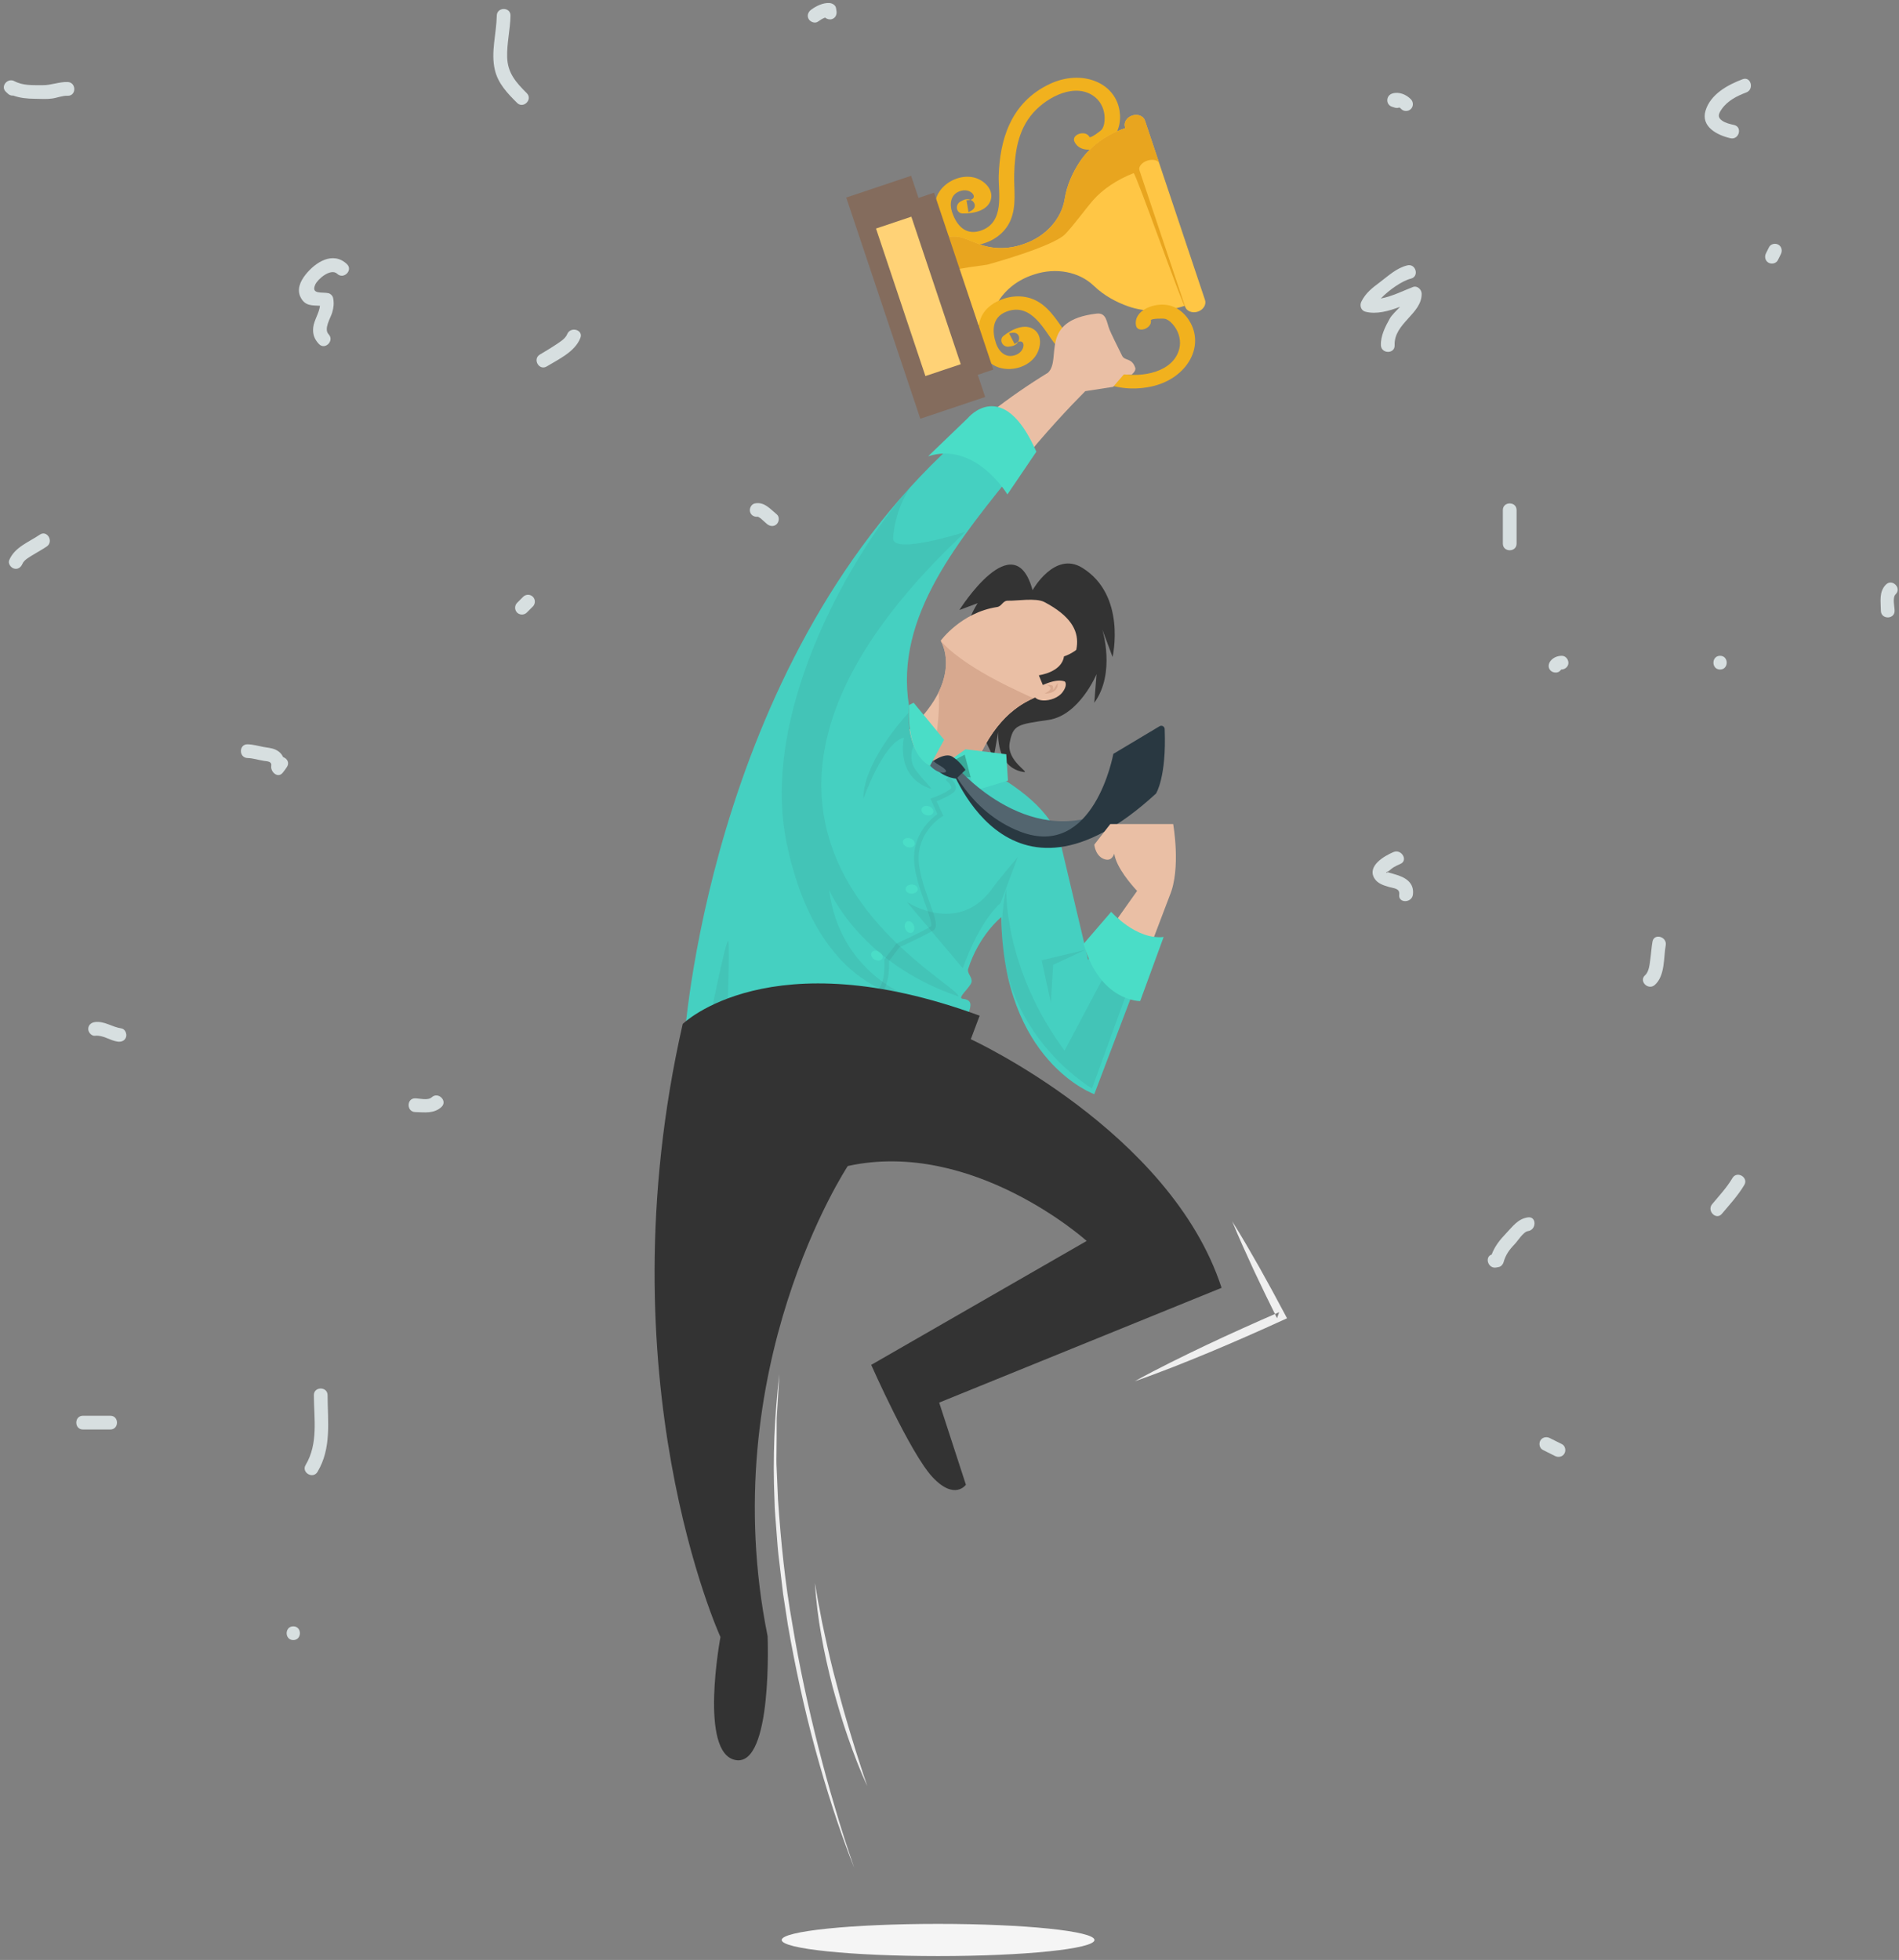 <?xml version="1.0" encoding="UTF-8"?>
<svg width="438px" height="452px" viewBox="0 0 438 452" version="1.1" xmlns="http://www.w3.org/2000/svg" xmlns:xlink="http://www.w3.org/1999/xlink">
    <rect x="0" y="0" width="438" height="452" fill="#808080" stroke="none"/>
    <!-- Generator: Sketch 56.2 (81672) - https://sketch.com -->
    <title>Group 278</title>
    <desc>Created with Sketch.</desc>
    <defs>
        <polygon id="path-1" points="0.067 0.554 23.534 230.428 37.135 230.428 60.604 0.554"></polygon>
        <polygon id="path-3" points="23.633 0.661 0.067 230.502 60.858 230.502 37.291 0.661"></polygon>
        <polygon id="path-5" points="0.106 24.093 0.106 37.697 229.935 61.169 229.935 0.62"></polygon>
        <polygon id="path-7" points="0 61.425 229.261 37.854 229.261 24.194 0 0.622"></polygon>
        <polygon id="path-9" points="10.485 189.142 0.869 179.523 146.501 0.672 189.301 43.481"></polygon>
        <polygon id="path-11" points="178.671 0.367 188.273 9.97 42.856 188.557 0.119 145.813"></polygon>
        <polygon id="path-13" points="0.869 9.993 10.485 0.368 189.301 146.148 146.501 188.991"></polygon>
        <polygon id="path-15" points="188.273 179.258 178.671 188.862 0.119 43.417 42.856 0.671"></polygon>
    </defs>
    <g id="Page-1" stroke="none" stroke-width="1" fill="none" fill-rule="evenodd">
        <g id="web---Esqueci-como-entrar---Educador---email---sucesso" transform="translate(-234, -104)">
            <g id="Group-2" transform="translate(193, 82)">
                <g id="Group-278">
                    <g>
                        <g id="Group-3" transform="translate(226.888, 0)">
                            <mask id="mask-2" fill="white">
                                <use xlink:href="#path-1"></use>
                            </mask>
                            <g id="Clip-2"></g>
                            <polygon id="Fill-1" mask="url(#mask-2)" points="0.067 0.554 23.534 230.428 37.135 230.428 60.604 0.554"></polygon>
                        </g>
                        <g id="Group-6" transform="translate(226.888, 285.466)">
                            <mask id="mask-4" fill="white">
                                <use xlink:href="#path-3"></use>
                            </mask>
                            <g id="Clip-5"></g>
                            <polygon id="Fill-4" mask="url(#mask-4)" points="23.633 0.661 0.067 230.502 60.858 230.502 37.291 0.661"></polygon>
                        </g>
                        <g id="Group-9" transform="translate(272.51, 227.832)">
                            <mask id="mask-6" fill="white">
                                <use xlink:href="#path-5"></use>
                            </mask>
                            <g id="Clip-8"></g>
                            <polygon id="Fill-7" mask="url(#mask-6)" points="0.106 24.093 0.106 37.697 229.935 61.169 229.935 0.62"></polygon>
                        </g>
                        <g id="Group-12" transform="translate(0, 226.932)">
                            <mask id="mask-8" fill="white">
                                <use xlink:href="#path-7"></use>
                            </mask>
                            <g id="Clip-11"></g>
                            <polygon id="Fill-10" mask="url(#mask-8)" points="0 61.425 229.261 37.854 229.261 24.194 0 0.622"></polygon>
                        </g>
                        <g id="Group-15" transform="translate(271.005, 54.031)">
                            <mask id="mask-10" fill="white">
                                <use xlink:href="#path-9"></use>
                            </mask>
                            <g id="Clip-14"></g>
                            <polygon id="Fill-13" mask="url(#mask-10)" points="10.485 189.142 0.869 179.523 146.501 0.672 189.301 43.481"></polygon>
                        </g>
                        <g id="Group-18" transform="translate(54.021, 272.859)">
                            <mask id="mask-12" fill="white">
                                <use xlink:href="#path-11"></use>
                            </mask>
                            <g id="Clip-17"></g>
                            <polygon id="Fill-16" mask="url(#mask-12)" points="178.671 0.367 188.273 9.97 42.856 188.557 0.119 145.813"></polygon>
                        </g>
                        <g id="Group-21" transform="translate(271.005, 272.859)">
                            <mask id="mask-14" fill="white">
                                <use xlink:href="#path-13"></use>
                            </mask>
                            <g id="Clip-20"></g>
                            <polygon id="Fill-19" mask="url(#mask-14)" points="0.869 9.993 10.485 0.368 189.301 146.148 146.501 188.991"></polygon>
                        </g>
                        <g id="Group-24" transform="translate(54.021, 54.031)">
                            <mask id="mask-16" fill="white">
                                <use xlink:href="#path-15"></use>
                            </mask>
                            <g id="Clip-23"></g>
                            <polygon id="Fill-22" mask="url(#mask-16)" points="188.273 179.258 178.671 188.862 0.119 43.417 42.856 0.671"></polygon>
                        </g>
                        <g id="Group-277" transform="translate(41.416, 22.513)">
                            <path d="M237.738,135.599 C237.738,135.599 242.816,126.515 249.164,130.408 C259.492,136.743 256.196,150.996 256.196,150.996 L253.823,144.661 C253.823,144.661 256.987,154.691 251.977,161.554 L252.505,154.955 C252.505,154.955 248.549,164.457 241.429,165.513 C234.31,166.569 233.255,166.569 232.464,170.792 C231.673,175.015 237.461,177.822 235.628,177.523 C229.168,176.467 229.827,168.285 229.827,168.285 L228.772,174.223 C228.772,174.223 220.598,158.386 221.125,150.996 C221.653,143.605 225.081,138.59 225.081,138.59 L220.862,140.174 C220.862,140.174 233.519,120.027 237.738,135.599" id="Fill-25" fill="#333333"></path>
                            <path d="M243.969,157.619 C247.354,151.497 252.505,144.662 240.462,138.327 C238.523,137.306 233.933,138.096 232.113,138.019 C230.842,137.965 230.694,139.308 229.556,139.482 C221.249,140.747 216.549,147.253 216.549,147.253 C216.549,147.253 224.165,158.914 201.513,173.716 C198.866,175.446 217.77,205.078 219.631,194.108 C225.959,156.804 241.936,161.295 243.969,157.619" id="Fill-27" fill="#EABFA5"></path>
                            <path d="M216.058,159.166 C216.952,167.828 212.075,186.887 210.912,191.258 C211.065,191.442 211.219,191.624 211.372,191.802 L221.14,186.687 C225.589,168.212 232.764,162.834 237.926,160.527 C235.962,159.627 233.947,158.675 231.937,157.683 C219.807,151.7 216.548,147.253 216.548,147.253 C216.548,147.253 219.605,151.952 216.058,159.166" id="Fill-39" fill="#D8A98F"></path>
                            <path d="M244.066,155.835 C244.066,155.835 246.616,156.451 244.681,159.09 C242.748,161.73 236.771,161.819 238.265,158.475 C239.76,155.131 244.066,155.835 244.066,155.835" id="Fill-41" fill="#EABFA5"></path>
                            <path d="M243.539,157.001 C243.539,157.001 243.935,159.443 240.507,159.443 C240.507,159.443 242.155,158.717 241.825,158.057 C241.496,157.397 240.572,157.462 240.572,157.462 C240.572,157.462 242.287,157.33 242.419,157.726 C242.551,158.122 242.484,158.65 242.484,158.65 L243.539,157.001 Z" id="Fill-55" fill="#D8A98F"></path>
                            <path d="M239.188,155.219 C239.188,155.219 244.462,154.56 244.989,150.864 C244.989,150.864 246.967,150.292 248.725,148.621 C250.36,147.067 245.912,157.199 245.912,157.199 C245.912,157.199 244.857,155.351 240.111,157.463 L239.188,155.219 Z" id="Fill-57" fill="#333333"></path>
                            <path d="M247.428,32.227 C248.763,34.832 252.543,34.292 255.086,32.422 C257.65,30.539 258.215,27.521 257.805,25.001 C256.724,18.36 248.96,15.445 241.723,18.847 C232.476,23.192 230.192,32.084 229.936,39.981 C229.81,43.861 231.49,50.954 225.575,52.749 C221.839,53.883 219.959,50.807 219.151,48.329 C218.609,46.664 218.684,44.156 221.321,43.47 C223.864,42.809 225.681,45.73 222.501,45.663 C222.656,46.581 222.811,47.5 222.967,48.418 C223.151,48.323 223.335,48.228 223.52,48.134 C225.584,47.074 223.738,44.622 221.68,45.679 C221.496,45.774 221.311,45.869 221.127,45.963 C219.816,46.636 220.09,48.687 221.593,48.718 C224.073,48.771 227.358,48.116 228.112,45.554 C228.823,43.141 226.45,40.86 224,40.372 C221.097,39.794 217.884,41.272 216.287,43.621 C214.314,46.525 215.513,49.853 217.098,52.344 C218.746,54.931 221.248,56.586 225.005,55.97 C228.486,55.4 231.376,53.259 232.633,50.358 C234.13,46.902 233.4,43.105 233.508,39.629 C233.656,34.911 234.246,29.605 237.89,25.494 C241.252,21.703 247.807,18.389 252.148,21.883 C253.61,23.061 254.368,24.931 254.367,26.734 C254.367,27.562 254.271,28.535 253.744,29.312 C253.497,29.676 251.069,31.464 250.869,31.073 C249.991,29.359 246.54,30.492 247.428,32.227" id="Fill-59" fill="#F1B11E"></path>
                            <path d="M277.519,68.677 L271.542,50.829 L269.632,45.126 L263.655,27.277 C263.301,26.222 261.988,25.712 260.721,26.137 C259.456,26.562 258.714,27.762 259.067,28.816 L259.139,29.029 L259.139,29.029 C254.788,30.489 251.005,33.23 248.656,36.77 C247.107,39.104 245.692,42.026 245.157,45.381 C244.428,49.957 240.8,54.064 235.701,55.774 L235.373,55.885 C232.038,57.003 228.471,56.973 225.456,55.801 L222.041,54.474 C220.565,53.901 218.82,53.886 217.188,54.434 L219.683,61.886 L221.594,67.588 L224.089,75.041 C225.721,74.493 227.105,73.429 227.937,72.081 L229.863,68.962 C231.563,66.207 234.392,64.031 237.726,62.912 L238.054,62.802 C243.154,61.091 248.522,62.179 251.858,65.39 C254.305,67.744 257.194,69.223 259.835,70.151 C263.841,71.559 268.511,71.464 272.862,70.004 L272.862,70.004 L272.932,70.216 C273.286,71.271 274.599,71.781 275.866,71.356 C277.132,70.931 277.873,69.731 277.519,68.677" id="Fill-61" fill="#FFC645"></path>
                            <path d="M245.256,53.492 C247,51.717 249.972,47.657 251.654,45.722 C253.929,43.104 257.269,40.897 261.05,39.415 C261.509,39.235 272.501,70.493 272.972,70.335 L262.447,38.907 L262.393,38.746 C262.127,37.949 262.937,36.959 264.203,36.534 C265.47,36.108 266.714,36.41 266.981,37.208 L263.655,27.277 C263.302,26.223 261.988,25.713 260.722,26.137 C259.455,26.563 258.714,27.762 259.068,28.817 L259.138,29.029 L259.138,29.029 C254.789,30.488 251.005,33.23 248.656,36.77 C247.108,39.103 245.692,42.027 245.157,45.381 C244.428,49.956 240.8,54.063 235.701,55.774 L235.372,55.884 C232.038,57.003 228.471,56.974 225.455,55.802 L222.04,54.475 C220.566,53.901 218.82,53.886 217.188,54.433 L219.664,61.828 C221.295,61.28 224.34,60.974 227.307,60.524 C227.307,60.524 242.368,56.429 245.256,53.492" id="Fill-63" fill="#E8A51F"></path>
                            <path d="M261.591,74.517 C261.087,71.633 264.43,69.783 267.584,69.74 C270.764,69.697 273.032,71.763 274.222,74.021 C277.358,79.974 272.917,86.983 265.096,88.636 C255.1,90.746 247.923,85.029 242.964,78.882 C240.528,75.863 237.596,69.189 231.795,71.326 C228.132,72.674 228.484,76.263 229.332,78.728 C229.902,80.384 231.471,82.339 233.989,81.296 C236.416,80.289 236.107,76.861 233.61,78.834 C233.181,78.007 232.752,77.181 232.322,76.355 C232.527,76.319 232.731,76.283 232.935,76.247 C235.221,75.848 235.224,78.918 232.946,79.316 C232.741,79.352 232.538,79.388 232.333,79.423 C230.882,79.677 229.866,77.875 231.045,76.944 C232.992,75.406 236.009,73.945 238.153,75.535 C240.173,77.033 239.653,80.284 237.992,82.152 C236.024,84.365 232.57,85.124 229.882,84.212 C226.557,83.085 225.511,79.706 225.277,76.762 C225.033,73.705 226.033,70.874 229.402,69.098 C232.523,67.453 236.117,67.419 238.867,68.975 C242.143,70.83 243.847,74.3 246.027,77.008 C248.986,80.683 252.651,84.561 258.034,85.644 C262.999,86.641 270.225,85.33 271.585,79.923 C272.043,78.102 271.522,76.151 270.435,74.714 C269.936,74.053 269.274,73.334 268.386,73.032 C267.97,72.891 264.956,72.93 265.032,73.363 C265.363,75.258 261.927,76.436 261.591,74.517" id="Fill-65" fill="#F1B11E"></path>
                            <polygon id="Fill-165" fill="#846C5D" points="221.933 86.996 208.268 46.194 215.028 43.926 228.694 84.728"></polygon>
                            <polygon id="Fill-167" fill="#846C5D" points="209.726 40.027 226.81 91.038 211.852 96.058 194.768 45.046"></polygon>
                            <polygon id="Fill-169" fill="#FFD276" points="209.784 49.458 221.178 83.478 213.027 86.213 201.633 52.193"></polygon>
                            <path d="M265.482,216.277 C261.728,215.469 259.153,213.404 257.418,211.206 L250.571,220.854 L244.242,194.108 C242.358,186.563 234.117,180.584 226.158,176.432 C208.336,181.746 208.925,165.527 209.259,162.346 C205.801,141.48 221.077,123.732 234.429,107.041 L219.454,101.902 C162.6,153.849 157.346,240.175 157.346,240.175 L226.303,250.414 C215.588,237.57 227.717,230.533 221.579,229.817 C220.277,229.666 223.441,227.131 223.674,225.957 C223.895,224.845 222.57,223.931 222.888,222.939 C225.417,215.041 230.53,211.001 230.53,211.001 C230.927,244.37 251.977,251.824 251.977,251.824 L265.482,216.277 Z" id="Fill-171" fill="#45D0C1"></path>
                            <path d="M202.37,218.966 C201.697,218.578 200.916,218.672 200.625,219.177 C200.334,219.682 200.643,220.407 201.316,220.795 C201.989,221.184 202.769,221.09 203.061,220.585 C203.352,220.079 203.043,219.355 202.37,218.966 M208.838,211.974 C208.297,212.189 208.091,212.95 208.378,213.672 C208.665,214.395 209.336,214.806 209.878,214.59 C210.419,214.375 210.625,213.615 210.338,212.891 C210.051,212.169 209.38,211.759 208.838,211.974 M209.863,203.472 C209.087,203.472 208.457,203.945 208.457,204.527 C208.457,205.111 209.087,205.583 209.863,205.583 C210.641,205.583 211.271,205.111 211.271,204.527 C211.271,203.945 210.641,203.472 209.863,203.472 M210.549,194.252 C210.72,193.694 210.257,193.057 209.514,192.828 C208.772,192.6 208.031,192.867 207.86,193.425 C207.689,193.982 208.153,194.619 208.895,194.847 C209.637,195.075 210.377,194.809 210.549,194.252 M213.799,185.438 C213.057,185.21 212.316,185.477 212.145,186.034 C211.974,186.592 212.437,187.228 213.18,187.456 C213.922,187.685 214.663,187.418 214.834,186.861 C215.004,186.304 214.541,185.667 213.799,185.438" id="Fill-173" fill="#4ADDC7"></path>
                            <path d="M201.575,229.103 L201.32,228.079 C203.557,227.518 203.694,222.763 203.558,220.977 L203.543,220.775 L206.383,217.08 L206.501,217.025 C206.564,216.996 212.81,214.128 214.34,213.107 C214.688,212.704 213.715,209.986 213.004,208.002 C211.785,204.6 210.269,200.369 210.413,196.895 C210.646,191.315 214.531,188.127 215.809,187.225 L214.177,183.684 L214.716,183.488 C214.744,183.478 217.551,182.449 218.785,181.461 C218.963,181.318 218.987,181.197 218.986,181.096 C218.983,180.54 218.142,179.704 217.735,179.386 L218.384,178.553 C218.553,178.684 220.033,179.871 220.041,181.088 C220.044,181.556 219.837,181.969 219.444,182.285 C218.415,183.11 216.533,183.91 215.611,184.275 L217.155,187.623 L216.75,187.867 C216.7,187.898 211.716,190.977 211.467,196.939 C211.331,200.206 212.808,204.331 213.996,207.645 C215.25,211.148 216.009,213.262 214.924,213.985 C213.428,214.984 207.965,217.514 207.06,217.931 L204.624,221.101 C204.688,222.315 204.837,228.287 201.575,229.103" id="Fill-175" fill="#293841" opacity="0.081"></path>
                            <path d="M258.833,215.927 L245.121,241.794 C230.882,222.526 231.673,204.314 231.673,204.314 C225.344,235.195 251.45,250.504 251.45,250.504 L262.788,219.359 L258.833,215.927 Z" id="Fill-177" fill="#293841" opacity="0.081"></path>
                            <path d="M162.674,237.747 C163.025,241.97 167.244,235.987 167.244,235.987 C167.244,235.987 167.947,218.743 167.596,216.631 C167.244,214.52 162.674,237.747 162.674,237.747" id="Fill-179" fill="#293841" opacity="0.081"></path>
                            <path d="M220.686,229.301 C220.265,225.52 148.61,191.116 222.268,122.138 C222.268,122.138 205.263,127.616 205.568,123.545 C206.095,116.508 209.558,111.832 209.558,111.832 C197.614,124.959 174.483,162.604 181.044,194.019 C188.339,228.949 209.611,229.477 209.611,229.477 C209.611,229.477 193.262,224.022 190.801,204.666 C190.801,204.666 197.832,221.559 220.686,229.301" id="Fill-181" fill="#293841" opacity="0.081"></path>
                            <path d="M214.137,181.35 C215.188,181.706 210.642,177.721 210.05,175.675 C209.533,173.888 209.885,172.383 210.336,171.352 C209.26,168.668 209.109,165.713 209.166,163.814 C206.655,166.58 198.711,175.948 198.711,183.726 C198.711,183.726 203.326,170.66 208.072,169.605 C208.072,169.605 205.963,178.579 214.137,181.35" id="Fill-183" fill="#293841" opacity="0.081"></path>
                            <path d="M228.509,204.314 C220.598,215.399 208.732,207.481 208.732,207.481 L221.653,222.79 C221.653,222.79 225.081,212.496 230.354,207.745 L234.31,197.187 C234.31,197.187 230.167,201.99 228.509,204.314" id="Fill-185" fill="#293841" opacity="0.081"></path>
                            <polygon id="Fill-187" fill="#293841" opacity="0.081" points="242.484 221.998 249.868 218.567 239.847 220.942 241.957 230.708"></polygon>
                            <path d="M218.356,175.939 L219.016,174.62 L222.576,173.036 L226.992,174.686 L229.827,178.909 C229.827,178.909 221.85,179.107 219.675,178.051 C217.499,176.995 218.356,175.939 218.356,175.939" id="Fill-189" fill="#39AA99"></path>
                            <polygon id="Fill-191" fill="#4ADDC7" points="216.115 176.687 222.092 173.52 224.29 181.879 232.068 179.503 231.673 173.432 222.268 172.288"></polygon>
                            <path d="M220.466,176.599 C220.466,176.599 237.87,197.055 257.515,185.177 C257.515,185.177 249.472,195.867 240.111,193.888 C230.75,191.908 221.125,182.802 219.675,177.787 L220.466,176.599 Z" id="Fill-193" fill="#53656F"></path>
                            <path d="M218.4,175.104 C218.4,175.104 231.409,214.519 266.216,182.494 C266.216,182.494 268.663,178.74 268.215,167.614 C268.191,167.021 267.547,166.666 267.039,166.97 L256.372,173.344 C256.372,173.344 251.958,197.811 234.925,191.292 C222.971,186.717 218.4,175.104 218.4,175.104" id="Fill-195" fill="#293841"></path>
                            <path d="M214.269,175.367 C214.269,175.367 217.434,172.904 219.192,173.96 C220.949,175.016 222.268,177.039 222.268,177.039 L220.158,179.063 C220.158,179.063 216.466,178.886 214.269,175.367" id="Fill-197" fill="#293841"></path>
                            <path d="M212.599,170.352 C212.599,170.352 212.599,173.871 216.115,175.895 C216.115,175.895 218.84,177.391 217.346,177.655 C215.851,177.919 213.478,176.159 212.423,173.344 C211.368,170.529 212.599,170.352 212.599,170.352" id="Fill-199" fill="#53656F"></path>
                            <path d="M214.093,176.071 L217.345,170.088 L210.314,161.554 L209.259,162.082 C209.259,162.082 208.292,173.255 214.093,176.071" id="Fill-201" fill="#4ADDC7"></path>
                            <path d="M219.454,101.902 L234.429,107.041 C234.429,107.042 234.428,107.044 234.427,107.045 C240.593,99.335 246.41,93.204 249.897,89.697 L256.328,88.704 L258.79,85.845 L260.591,85.89 C260.591,85.89 261.67,85.04 261.426,84.306 C260.635,81.931 259.018,82.785 258.394,81.535 C257.223,79.192 255.935,76.57 255.493,75.507 C254.808,73.862 254.851,71.536 252.504,71.812 C239.056,73.396 244.593,82.37 241.284,85.455 C232.193,91.008 224.091,97.398 216.85,104.34 C217.706,103.519 218.573,102.706 219.454,101.902" id="Fill-203" fill="#EABFA5"></path>
                            <path d="M270.172,189.533 L255.669,189.533 L251.977,194.284 C251.977,194.284 252.241,197.187 254.614,197.715 C255.679,197.951 256.264,197.231 256.588,196.365 C257.057,199.594 260.65,203.66 261.858,204.949 L257.418,211.207 C259.153,213.404 261.728,215.468 265.482,216.278 L269.381,206.017 C272.018,199.8 270.172,189.533 270.172,189.533" id="Fill-205" fill="#EABFA5"></path>
                            <path d="M157.048,235.635 C157.048,235.635 177.089,215.927 225.539,233.728 L223.498,239.154 C223.498,239.154 269.574,260.32 281.339,296.488 L216.204,322.955 L222.367,341.9 C222.367,341.9 219.766,345.606 214.654,340.129 C209.542,334.651 200.528,314.254 200.528,314.254 L250.226,285.674 C250.226,285.674 223.996,262.078 195.125,268.392 C195.125,268.392 164.184,315.146 176.63,376.809 C176.63,376.809 177.851,406.889 169.277,405.398 C160.704,403.906 165.755,377.019 165.755,377.019 C165.755,377.019 138.453,317.417 157.048,235.635" id="Fill-207" fill="#333333"></path>
                            <path d="M222.795,95.919 C222.795,95.919 230.882,86.066 238.617,103.662 L231.937,113.516 C231.937,113.516 224.554,101.198 213.654,104.717 L222.795,95.919 Z" id="Fill-209" fill="#4ADDC7"></path>
                            <path d="M255.881,209.769 C255.881,209.769 261.609,216.28 267.974,215.575 L262.564,230.357 C262.564,230.357 253.335,230.533 249.515,217.159 L255.881,209.769 Z" id="Fill-211" fill="#4ADDC7"></path>
                            <path d="M196.613,430.255 C193.036,421.26 190.124,412.008 187.562,402.669 C185.017,393.322 182.984,383.839 181.315,374.293 L180.209,367.108 L179.349,359.888 C179.028,357.486 178.853,355.069 178.677,352.651 C178.519,350.233 178.244,347.822 178.221,345.397 C177.781,335.709 178.213,325.999 179.347,316.39 L178.909,323.633 C178.851,324.839 178.715,326.041 178.722,327.251 L178.712,330.875 L178.679,334.498 C178.667,335.706 178.639,336.912 178.718,338.119 L179.031,345.355 C179.687,354.986 180.651,364.608 182.354,374.118 C183.93,383.647 185.972,393.096 188.344,402.463 C189.538,407.145 190.807,411.809 192.197,416.439 C193.532,421.085 195.031,425.683 196.613,430.255" id="Fill-213" fill="#EFEFEF"></path>
                            <path d="M199.626,411.415 C197.923,407.74 196.482,403.95 195.152,400.124 C193.815,396.299 192.692,392.402 191.618,388.494 C190.616,384.567 189.709,380.612 189.013,376.619 C188.284,372.631 187.818,368.597 187.528,364.561 C187.929,366.549 188.174,368.553 188.614,370.528 L189.172,373.503 L189.809,376.462 C190.667,380.404 191.559,384.339 192.637,388.226 C193.621,392.138 194.753,396.01 195.92,399.875 C196.499,401.808 197.102,403.735 197.729,405.655 C198.327,407.585 198.981,409.496 199.626,411.415" id="Fill-215" fill="#EFEFEF"></path>
                            <path d="M179.88,446.887 C179.88,444.837 196.03,443.175 215.95,443.175 C235.871,443.175 252.021,444.837 252.021,446.887 C252.021,448.938 235.871,450.6 215.95,450.6 C196.03,450.6 179.88,448.938 179.88,446.887" id="Fill-217" fill="#F5F5F5"></path>
                            <path d="M283.784,281.142 C285.974,284.628 288.02,288.187 290.048,291.756 C292.052,295.337 294.013,298.942 295.933,302.566 L296.434,303.513 L295.442,303.959 C292.636,305.223 289.842,306.514 287.016,307.731 C284.203,308.977 281.368,310.177 278.53,311.367 C272.841,313.718 267.129,316.021 261.292,318.041 C266.7,315.056 272.235,312.355 277.792,309.704 C280.575,308.392 283.365,307.091 286.175,305.836 C288.971,304.551 291.8,303.341 294.617,302.103 L294.128,303.495 C292.298,299.824 290.51,296.131 288.765,292.417 C287.045,288.689 285.343,284.952 283.784,281.142" id="Fill-219" fill="#EFEFEF"></path>
                            <g id="Group" transform="translate(0.464, 0.178)" fill="#D7DFE0">
                                <path d="M120.622,20.799 C118.125,18.309 116.199,16.168 116.095,12.472 C116.005,9.276 116.809,6.112 116.866,2.915 C116.903,0.875 113.738,0.875 113.701,2.915 C113.628,7.048 112.283,11.346 113.262,15.451 C114.013,18.602 116.158,20.819 118.385,23.038 C119.829,24.479 122.067,22.24 120.622,20.799" id="Fill-221"></path>
                                <path d="M129.931,76.399 C129.514,77.481 127.993,78.346 127.087,78.954 C125.961,79.709 124.784,80.38 123.627,81.083 C121.888,82.139 123.476,84.879 125.224,83.818 C127.97,82.151 131.751,80.429 132.983,77.241 C133.718,75.339 130.659,74.514 129.931,76.399" id="Fill-223"></path>
                                <path d="M69.568,62.678 C68.376,64.192 67.507,66.106 68.497,67.959 C69.564,69.955 71.156,69.703 72.921,69.83 C72.747,71.47 71.544,73.198 71.371,74.782 C71.201,76.348 71.602,77.505 72.677,78.643 C74.079,80.127 76.314,77.885 74.915,76.404 C73.73,75.148 75.365,72.669 75.74,71.392 C76.084,70.223 76.192,69.216 75.951,68.025 C75.849,67.518 75.349,67.026 74.847,66.918 C73.408,66.613 70.788,67.268 71.835,64.94 C72.441,63.596 75.459,61.094 76.896,62.455 C78.376,63.855 80.617,61.618 79.134,60.215 C75.925,57.179 71.871,59.754 69.568,62.678" id="Fill-225"></path>
                                <path d="M320.22,23.94 C320.444,24.01 320.669,24.08 320.894,24.149 C321.219,24.251 321.557,24.219 321.862,24.1 C321.936,24.138 322.004,24.173 322.023,24.184 C322.18,24.292 322.2,24.306 322.084,24.228 C322.162,24.297 322.235,24.37 322.306,24.446 C322.901,25.061 323.945,25.045 324.543,24.446 C325.157,23.832 325.139,22.822 324.543,22.207 C323.467,21.096 321.75,20.378 320.22,20.886 C318.741,21.377 318.695,23.467 320.22,23.94" id="Fill-227"></path>
                                <path d="M325.018,65.495 C323.06,66.241 320.17,67.69 317.606,68.145 C319.592,66.089 322.559,64.062 324.548,63.566 C326.523,63.073 325.686,60.017 323.707,60.511 C321.177,61.143 319.408,62.878 317.371,64.404 C315.612,65.722 314.114,66.858 313.115,68.873 C312.674,69.764 313.016,70.931 314.061,71.199 C316.601,71.851 319.411,71.061 322.046,70.064 C321.144,71.015 320.15,71.939 319.688,72.748 C318.651,74.564 317.539,76.795 317.623,78.932 C317.704,80.963 320.868,80.973 320.788,78.932 C320.587,73.831 327.106,71.699 327.021,67.021 C327.004,66.078 326.011,65.117 325.018,65.495" id="Fill-229"></path>
                                <path d="M348.915,124.682 L348.915,116.94 C348.915,114.901 345.75,114.898 345.75,116.94 L345.75,124.682 C345.75,126.72 348.915,126.724 348.915,124.682" id="Fill-231"></path>
                                <path d="M359.286,150.549 C358.308,150.578 357.391,150.943 356.761,151.717 C356.222,152.379 356.114,153.309 356.761,153.956 C357.318,154.513 358.456,154.622 358.998,153.956 C359.06,153.876 359.126,153.8 359.199,153.729 C359.201,153.728 359.201,153.727 359.204,153.726 C359.212,153.724 359.218,153.722 359.226,153.718 C359.246,153.718 359.26,153.717 359.286,153.716 C360.113,153.691 360.908,153.006 360.869,152.133 C360.832,151.296 360.172,150.521 359.286,150.549" id="Fill-233"></path>
                                <path d="M64.435,173.92 C64.105,173.205 63.548,172.604 62.672,172.198 C61.779,171.785 60.849,171.758 59.901,171.574 C58.659,171.335 57.494,170.989 56.216,170.96 C54.18,170.916 54.181,174.083 56.216,174.128 C57.486,174.156 58.698,174.582 59.949,174.772 C60.803,174.903 61.852,174.856 61.684,175.978 C61.482,177.328 63.213,178.908 64.329,177.518 C64.682,177.078 65.015,176.636 65.318,176.159 C65.95,175.163 65.303,174.215 64.435,173.92" id="Fill-235"></path>
                                <path d="M119.79,136.936 L118.384,138.343 C117.78,138.948 117.78,139.978 118.384,140.583 C118.991,141.189 120.015,141.189 120.622,140.583 C121.09,140.114 121.559,139.645 122.028,139.175 C122.632,138.57 122.632,137.541 122.028,136.936 C121.422,136.329 120.397,136.329 119.79,136.936" id="Fill-237"></path>
                                <path d="M401.057,17.576 C397.619,18.868 393.63,21.039 392.491,24.848 C391.379,28.569 395.26,30.51 398.243,31.188 C400.226,31.639 401.073,28.586 399.085,28.134 C398.159,27.924 397.14,27.698 396.345,27.152 C395.157,26.336 395.484,25.558 396.233,24.472 C397.573,22.531 399.753,21.436 401.898,20.631 C403.786,19.92 402.969,16.857 401.057,17.576" id="Fill-239"></path>
                                <path d="M409.307,55.744 C408.606,55.334 407.526,55.545 407.143,56.312 C406.908,56.782 406.674,57.251 406.44,57.72 C406.058,58.485 406.236,59.435 407.007,59.887 C407.708,60.298 408.788,60.087 409.171,59.319 C409.407,58.849 409.641,58.381 409.875,57.911 C410.257,57.146 410.078,56.195 409.307,55.744" id="Fill-241"></path>
                                <path d="M395.852,150.549 C393.816,150.549 393.812,153.716 395.852,153.716 C397.887,153.716 397.891,150.549 395.852,150.549" id="Fill-243"></path>
                                <path d="M380.263,216.467 C380.028,217.785 379.958,219.127 379.77,220.452 C379.606,221.605 379.492,223.385 378.56,224.214 C377.035,225.571 379.28,227.805 380.797,226.453 C383.196,224.32 382.802,220.184 383.314,217.308 C383.668,215.316 380.619,214.46 380.263,216.467" id="Fill-245"></path>
                                <path d="M320.826,200.939 C320.343,200.806 319.854,200.625 319.367,200.516 C319.276,200.496 319.2,200.449 319.124,200.402 C319.371,200.649 318.389,200.629 319.077,200.38 C318.987,200.322 318.9,200.259 318.802,200.219 C318.944,200.277 319.034,200.328 319.091,200.372 C319.528,200.208 320.059,199.605 320.488,199.356 C321.013,199.051 321.557,198.785 322.114,198.547 C323.981,197.75 322.37,195.021 320.516,195.812 C318.392,196.719 314.396,199.018 316.124,201.876 C316.843,203.066 318.256,203.514 319.516,203.869 C320.67,204.193 322.028,204.183 321.843,205.626 C321.583,207.642 324.75,207.623 325.007,205.626 C325.368,202.818 323.177,201.588 320.826,200.939" id="Fill-249"></path>
                                <path d="M98.695,252.368 C97.841,253.155 95.942,252.632 94.892,252.608 C92.855,252.563 92.855,255.73 94.892,255.775 C97.04,255.824 99.203,256.2 100.932,254.608 C102.435,253.226 100.193,250.991 98.695,252.368" id="Fill-251"></path>
                                <path d="M173.227,115.412 C172.39,115.585 171.906,116.575 172.122,117.36 C172.346,118.179 173.126,118.568 173.916,118.472 C173.933,118.481 173.939,118.482 173.966,118.495 C173.938,118.481 173.931,118.476 173.921,118.472 C173.923,118.472 173.924,118.472 173.925,118.472 C173.957,118.487 174.017,118.517 174.047,118.531 C174.326,118.671 174.499,118.806 174.707,118.981 C175.162,119.366 175.581,119.794 176.044,120.171 C176.707,120.71 177.635,120.819 178.282,120.171 C178.838,119.613 178.948,118.474 178.282,117.932 C176.774,116.704 175.398,114.966 173.227,115.412" id="Fill-253"></path>
                                <path d="M191.946,1.17 C191.827,0.461 191.066,0.046 190.42,0.007 C188.955,-0.084 187.358,0.692 186.21,1.547 C185.524,2.057 185.177,2.918 185.642,3.714 C186.037,4.39 187.117,4.795 187.807,4.282 C188.248,3.954 188.733,3.655 189.239,3.438 C189.314,3.406 189.368,3.395 189.436,3.37 C189.843,3.72 190.451,3.874 190.945,3.737 C191.838,3.491 192.191,2.636 192.049,1.789 C192.015,1.582 191.98,1.377 191.946,1.17" id="Fill-255"></path>
                                <path d="M14.729,18.223 C12.748,18.155 10.933,18.98 8.935,18.956 C6.678,18.929 4.462,19.104 2.41,18.012 C0.877,17.197 -0.875,19.232 0.493,20.5 C0.646,20.642 0.8,20.785 0.953,20.927 C1.337,21.283 1.771,21.397 2.178,21.35 C3.78,21.931 5.383,22.073 7.193,22.092 C8.504,22.106 9.83,22.215 11.133,22.035 C12.364,21.864 13.468,21.347 14.729,21.391 C16.766,21.461 16.763,18.294 14.729,18.223" id="Fill-257"></path>
                                <path d="M27.104,236.476 C25.025,236.193 23.228,234.752 21.058,235.012 C20.203,235.114 19.485,235.666 19.476,236.596 C19.467,237.374 20.21,238.281 21.058,238.179 C22.866,237.963 24.498,239.29 26.263,239.531 C27.116,239.647 27.951,239.324 28.209,238.424 C28.42,237.687 27.95,236.591 27.104,236.476" id="Fill-261"></path>
                                <path d="M351.551,280.059 C349.241,280.369 348.037,282.135 346.523,283.715 C345.059,285.243 343.892,286.709 343.17,288.628 C341.475,289.186 342.325,291.971 344.237,291.617 C344.428,291.581 344.619,291.545 344.808,291.51 C345.339,291.411 345.776,290.901 345.914,290.403 C346.388,288.702 347.246,287.51 348.464,286.253 C349.186,285.51 350.47,283.371 351.551,283.226 C353.54,282.959 353.566,279.789 351.551,280.059" id="Fill-263"></path>
                                <path d="M359.382,332.361 C358.444,331.892 357.506,331.422 356.569,330.953 C355.805,330.571 354.855,330.75 354.404,331.521 C353.994,332.223 354.205,333.304 354.972,333.688 C355.91,334.158 356.847,334.626 357.785,335.095 C358.549,335.477 359.499,335.299 359.949,334.527 C360.36,333.825 360.149,332.745 359.382,332.361" id="Fill-265"></path>
                                <path d="M398.705,270.989 C397.402,273.191 395.665,275.052 394.03,277.003 C392.729,278.555 394.956,280.807 396.267,279.243 C398.073,277.089 399.998,275.018 401.436,272.588 C402.478,270.831 399.743,269.236 398.705,270.989" id="Fill-267"></path>
                                <path d="M24.574,325.81 L18.245,325.81 C16.21,325.81 16.205,328.977 18.245,328.977 L24.574,328.977 C26.61,328.977 26.614,325.81 24.574,325.81" id="Fill-271"></path>
                                <path d="M71.511,321.059 C71.535,326.51 72.561,332.232 69.618,337.152 C68.569,338.905 71.303,340.5 72.35,338.751 C75.626,333.274 74.703,327.15 74.675,321.059 C74.666,319.021 71.502,319.017 71.511,321.059" id="Fill-273"></path>
                                <path d="M66.765,374.376 C64.729,374.376 64.725,377.543 66.765,377.543 C68.8,377.543 68.804,374.376 66.765,374.376" id="Fill-275"></path>
                                <path d="M8.305,122.611 C5.801,124.316 2.49,125.492 1.25,128.484 C0.92,129.28 1.607,130.218 2.354,130.432 C3.262,130.693 3.976,130.112 4.302,129.327 C4.684,128.403 6.042,127.705 6.835,127.208 C7.849,126.573 8.913,126.019 9.902,125.345 C11.577,124.206 9.995,121.46 8.305,122.611" id="Fill-259"></path>
                                <path d="M434.111,134.12 C432.45,135.77 432.927,138.067 432.944,140.167 C432.96,142.204 436.124,142.209 436.109,140.167 C436.1,139.15 435.546,137.157 436.348,136.359 C437.796,134.923 435.559,132.682 434.111,134.12" id="Fill-269"></path>
                            </g>
                            <path d="M319.541,200.558 C319.555,200.567 319.573,200.57 319.588,200.58 C319.579,200.57 319.568,200.561 319.555,200.55 C319.551,200.551 319.548,200.554 319.545,200.556 C319.543,200.556 319.542,200.556 319.541,200.558" id="Fill-247" fill="#3AC1B0"></path>
                        </g>
                    </g>
                </g>
            </g>
        </g>
    </g>
</svg>